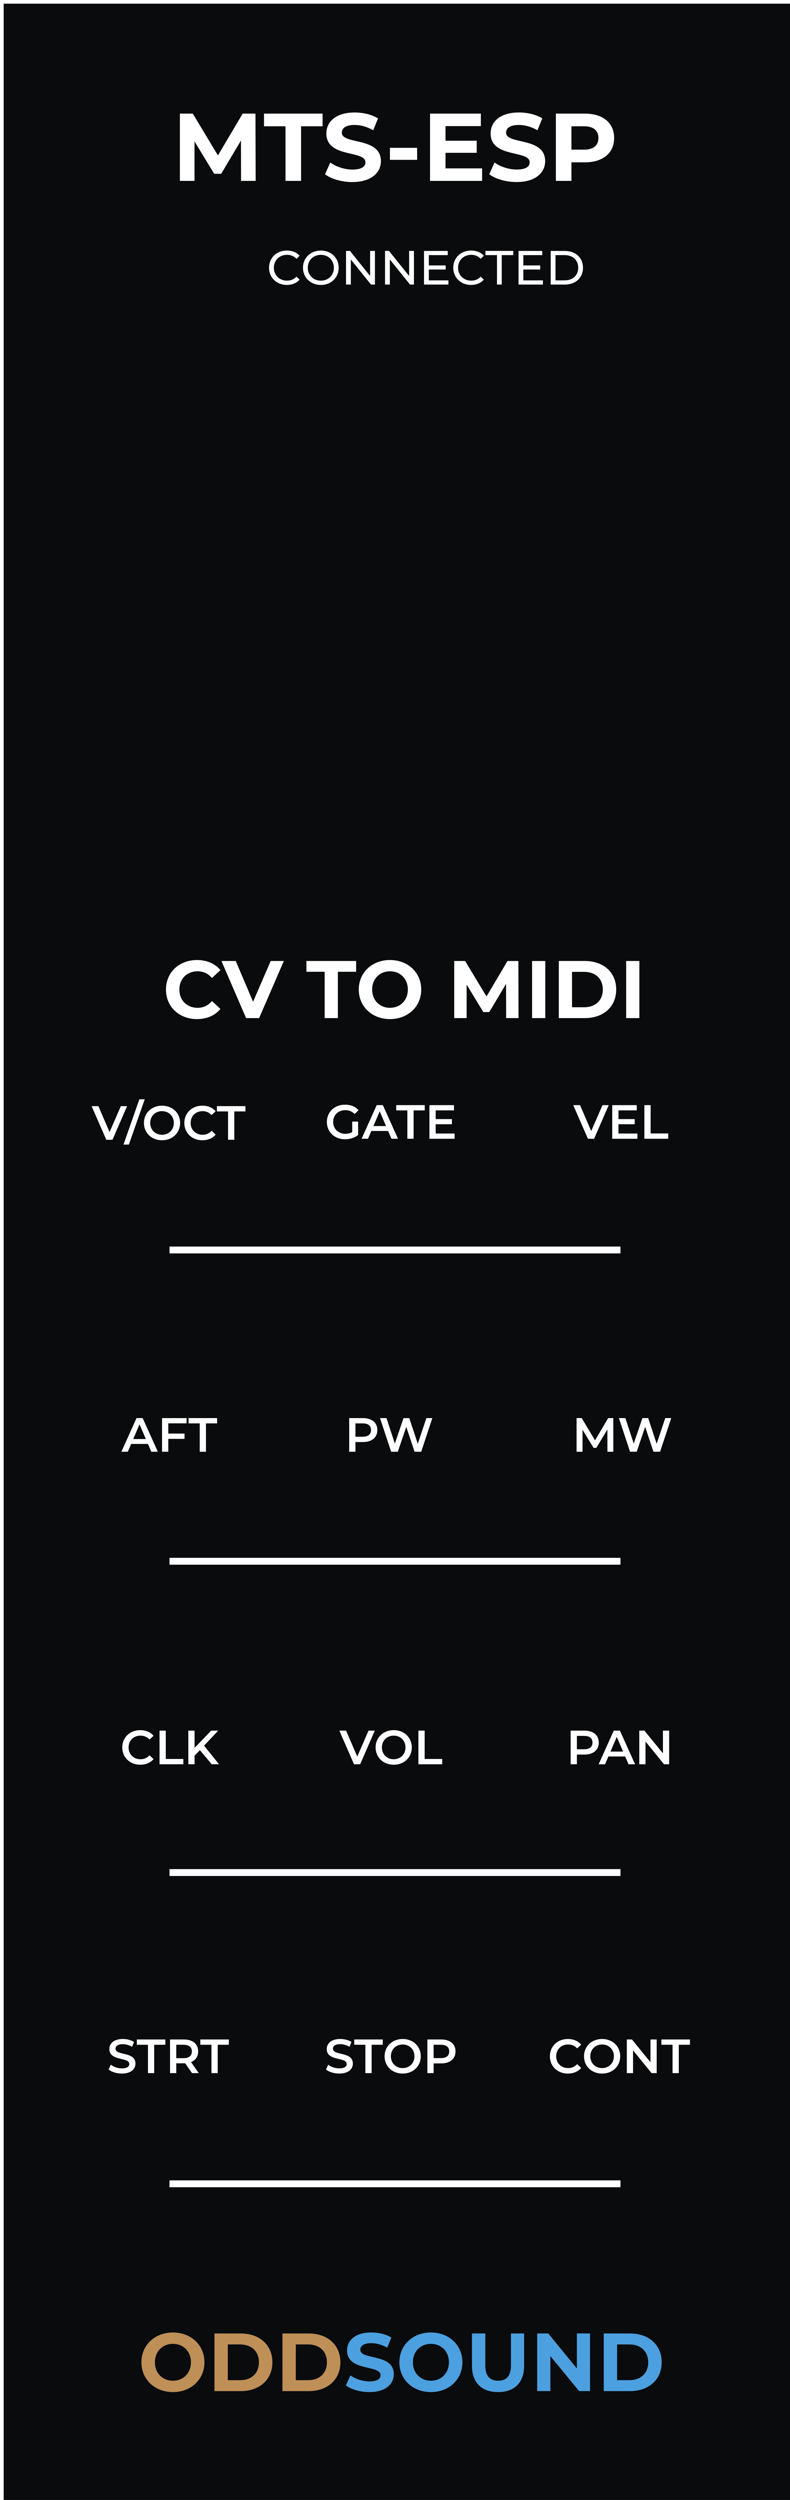 <?xml version="1.0" encoding="UTF-8" standalone="no"?>
<svg
   xmlns:dc="http://purl.org/dc/elements/1.1/"
   xmlns:cc="http://creativecommons.org/ns#"
   xmlns:rdf="http://www.w3.org/1999/02/22-rdf-syntax-ns#"
   xmlns:svg="http://www.w3.org/2000/svg"
   xmlns="http://www.w3.org/2000/svg"
   xmlns:sodipodi="http://sodipodi.sourceforge.net/DTD/sodipodi-0.dtd"
   xmlns:inkscape="http://www.inkscape.org/namespaces/inkscape"
   width="40.64mm"
   height="128.501mm"
   viewBox="0 0 40.64 128.501"
   version="1.1"
   id="svg25686"
   inkscape:version="1.0.2 (e86c8708, 2021-01-15)"
   sodipodi:docname="CV_MIDI_MTS_ESP.svg">
  <defs
     id="defs25680">
    <filter
       inkscape:collect="always"
       style="color-interpolation-filters:sRGB"
       id="filter3328"
       x="-0.001"
       width="1.002"
       y="-0.01"
       height="1.019">
      <feGaussianBlur
         inkscape:collect="always"
         stdDeviation="0.012"
         id="feGaussianBlur3330" />
    </filter>
  </defs>
  <sodipodi:namedview
     id="base"
     pagecolor="#ffffff"
     bordercolor="#666666"
     borderopacity="1.0"
     inkscape:pageopacity="1"
     inkscape:pageshadow="2"
     inkscape:zoom="1.4"
     inkscape:cx="-38.55767"
     inkscape:cy="222.0428"
     inkscape:document-units="mm"
     inkscape:current-layer="layer3"
     showgrid="false"
     fit-margin-top="0"
     fit-margin-left="0"
     fit-margin-right="0"
     fit-margin-bottom="0"
     inkscape:window-width="1680"
     inkscape:window-height="1005"
     inkscape:window-x="0"
     inkscape:window-y="23"
     inkscape:window-maximized="1"
     inkscape:document-rotation="0"
     inkscape:pagecheckerboard="true" />
  <g
     inkscape:groupmode="layer"
     id="layer1"
     inkscape:label="bg"
     style="display:inline">
    <rect
       style="fill:#090b0d;fill-opacity:1;stroke-width:0.286"
       id="rect930"
       width="40.632"
       height="128.512"
       x="0.189"
       y="0.189" />
  </g>
  <g
     inkscape:groupmode="layer"
     id="layer2"
     inkscape:label="lines"
     style="display:inline">
    <path
       inkscape:connector-curvature="0"
       id="path9545-9"
       d="M 8.72,64.251 H 31.919"
       style="display:inline;fill:none;stroke:#ffffff;stroke-width:0.353;stroke-linecap:butt;stroke-linejoin:miter;stroke-miterlimit:10;stroke-opacity:1" />
    <path
       inkscape:connector-curvature="0"
       id="path9545-9-9"
       d="M 8.72,96.252 H 31.919"
       style="display:inline;fill:#ffffff;stroke:#ffffff;stroke-width:0.353;stroke-linecap:butt;stroke-linejoin:miter;stroke-miterlimit:10;stroke-opacity:1;fill-opacity:1" />
    <path
       inkscape:connector-curvature="0"
       id="path9545-9-1"
       d="M 8.72,112.251 H 31.919"
       style="display:inline;fill:#ffffff;stroke:#ffffff;stroke-width:0.353;stroke-linecap:butt;stroke-linejoin:miter;stroke-miterlimit:10;stroke-opacity:1;fill-opacity:1" />
    <path
       inkscape:connector-curvature="0"
       id="path9545-9-2"
       d="M 8.72,80.251 H 31.919"
       style="display:inline;fill:none;stroke:#ffffff;stroke-width:0.353;stroke-linecap:butt;stroke-linejoin:miter;stroke-miterlimit:10;stroke-opacity:1" />
  </g>
  <g
     inkscape:groupmode="layer"
     id="layer3"
     inkscape:label="text"
     style="display:inline">
    <g
       aria-label="ODDSOUND"
       id="text1119"
       style="font-style:normal;font-weight:normal;font-size:4.233px;line-height:1.25;font-family:sans-serif;display:inline;mix-blend-mode:normal;fill:#000000;fill-opacity:1;stroke:none;stroke-width:0.265"
       transform="translate(-7.89e-5,-1.511)">
      <path
         d="m 8.896,124.468 c 0.931,0 1.621,-0.648 1.621,-1.532 0,-0.885 -0.69,-1.532 -1.621,-1.532 -0.936,0 -1.621,0.652 -1.621,1.532 0,0.881 0.686,1.532 1.621,1.532 z m 0,-0.584 c -0.529,0 -0.927,-0.385 -0.927,-0.948 0,-0.563 0.398,-0.948 0.927,-0.948 0.529,0 0.927,0.385 0.927,0.948 0,0.563 -0.398,0.948 -0.927,0.948 z"
         style="font-style:normal;font-variant:normal;font-weight:bold;font-stretch:normal;font-size:4.233px;font-family:Montserrat;-inkscape-font-specification:'Montserrat, Bold';font-variant-ligatures:normal;font-variant-caps:normal;font-variant-numeric:normal;font-variant-east-asian:normal;fill:#be8f57;fill-opacity:1"
         id="path1143" />
      <path
         d="m 11.033,124.418 h 1.346 c 0.969,0 1.634,-0.584 1.634,-1.482 0,-0.897 -0.665,-1.482 -1.634,-1.482 h -1.346 z m 0.686,-0.563 v -1.837 h 0.627 c 0.588,0 0.974,0.351 0.974,0.919 0,0.567 -0.385,0.919 -0.974,0.919 z"
         style="font-style:normal;font-variant:normal;font-weight:bold;font-stretch:normal;font-size:4.233px;font-family:Montserrat;-inkscape-font-specification:'Montserrat, Bold';font-variant-ligatures:normal;font-variant-caps:normal;font-variant-numeric:normal;font-variant-east-asian:normal;fill:#be8f57;fill-opacity:1"
         id="path1145" />
      <path
         d="m 14.531,124.418 h 1.346 c 0.969,0 1.634,-0.584 1.634,-1.482 0,-0.897 -0.665,-1.482 -1.634,-1.482 h -1.346 z m 0.686,-0.563 v -1.837 h 0.627 c 0.588,0 0.974,0.351 0.974,0.919 0,0.567 -0.385,0.919 -0.974,0.919 z"
         style="font-style:normal;font-variant:normal;font-weight:bold;font-stretch:normal;font-size:4.233px;font-family:Montserrat;-inkscape-font-specification:'Montserrat, Bold';font-variant-ligatures:normal;font-variant-caps:normal;font-variant-numeric:normal;font-variant-east-asian:normal;fill:#be8f57;fill-opacity:1"
         id="path1147" />
      <path
         d="m 19.002,124.468 c 0.847,0 1.257,-0.423 1.257,-0.919 0,-1.088 -1.723,-0.711 -1.723,-1.257 0,-0.186 0.157,-0.339 0.563,-0.339 0.262,0 0.546,0.076 0.821,0.233 l 0.212,-0.521 c -0.275,-0.174 -0.656,-0.262 -1.029,-0.262 -0.842,0 -1.249,0.419 -1.249,0.923 0,1.101 1.723,0.72 1.723,1.274 0,0.182 -0.165,0.318 -0.572,0.318 -0.356,0 -0.728,-0.127 -0.978,-0.309 l -0.233,0.516 c 0.262,0.203 0.737,0.343 1.206,0.343 z"
         style="font-style:normal;font-variant:normal;font-weight:bold;font-stretch:normal;font-size:4.233px;font-family:Montserrat;-inkscape-font-specification:'Montserrat, Bold';font-variant-ligatures:normal;font-variant-caps:normal;font-variant-numeric:normal;font-variant-east-asian:normal;fill:#4ca0df;fill-opacity:1"
         id="path1149" />
      <path
         d="m 22.167,124.468 c 0.931,0 1.621,-0.648 1.621,-1.532 0,-0.885 -0.69,-1.532 -1.621,-1.532 -0.936,0 -1.621,0.652 -1.621,1.532 0,0.881 0.686,1.532 1.621,1.532 z m 0,-0.584 c -0.529,0 -0.927,-0.385 -0.927,-0.948 0,-0.563 0.398,-0.948 0.927,-0.948 0.529,0 0.927,0.385 0.927,0.948 0,0.563 -0.398,0.948 -0.927,0.948 z"
         style="font-style:normal;font-variant:normal;font-weight:bold;font-stretch:normal;font-size:4.233px;font-family:Montserrat;-inkscape-font-specification:'Montserrat, Bold';font-variant-ligatures:normal;font-variant-caps:normal;font-variant-numeric:normal;font-variant-east-asian:normal;fill:#4ca0df;fill-opacity:1"
         id="path1151" />
      <path
         d="m 25.62,124.468 c 0.842,0 1.342,-0.483 1.342,-1.355 v -1.659 h -0.677 v 1.634 c 0,0.563 -0.241,0.796 -0.66,0.796 -0.415,0 -0.66,-0.233 -0.66,-0.796 v -1.634 h -0.686 v 1.659 c 0,0.872 0.5,1.355 1.342,1.355 z"
         style="font-style:normal;font-variant:normal;font-weight:bold;font-stretch:normal;font-size:4.233px;font-family:Montserrat;-inkscape-font-specification:'Montserrat, Bold';font-variant-ligatures:normal;font-variant-caps:normal;font-variant-numeric:normal;font-variant-east-asian:normal;fill:#4ca0df;fill-opacity:1"
         id="path1153" />
      <path
         d="m 29.676,121.454 v 1.799 l -1.473,-1.799 h -0.567 v 2.963 h 0.677 v -1.799 l 1.477,1.799 h 0.563 v -2.963 z"
         style="font-style:normal;font-variant:normal;font-weight:bold;font-stretch:normal;font-size:4.233px;font-family:Montserrat;-inkscape-font-specification:'Montserrat, Bold';font-variant-ligatures:normal;font-variant-caps:normal;font-variant-numeric:normal;font-variant-east-asian:normal;fill:#4ca0df;fill-opacity:1"
         id="path1155" />
      <path
         d="m 31.059,124.418 h 1.346 c 0.969,0 1.634,-0.584 1.634,-1.482 0,-0.897 -0.665,-1.482 -1.634,-1.482 h -1.346 z m 0.686,-0.563 v -1.837 h 0.627 c 0.588,0 0.974,0.351 0.974,0.919 0,0.567 -0.385,0.919 -0.974,0.919 z"
         style="font-style:normal;font-variant:normal;font-weight:bold;font-stretch:normal;font-size:4.233px;font-family:Montserrat;-inkscape-font-specification:'Montserrat, Bold';font-variant-ligatures:normal;font-variant-caps:normal;font-variant-numeric:normal;font-variant-east-asian:normal;fill:#4ca0df;fill-opacity:1"
         id="path1157" />
    </g>
    <g
       aria-label="V/OCT "
       id="text1163"
       style="font-size:10.583px;line-height:1.25;font-family:Montserrat;-inkscape-font-specification:Montserrat;stroke-width:0.265;fill:#ffffff;fill-opacity:1">
      <path
         d="M 6.216,56.858 5.636,58.191 5.061,56.858 h -0.348 l 0.756,1.729 h 0.316 l 0.753,-1.729 z"
         style="font-style:normal;font-variant:normal;font-weight:600;font-stretch:normal;font-size:2.469px;font-family:Montserrat;-inkscape-font-specification:'Montserrat, Semi-Bold';font-variant-ligatures:normal;font-variant-caps:normal;font-variant-numeric:normal;font-variant-east-asian:normal;stroke-width:0.265;fill:#ffffff;fill-opacity:1"
         id="path1620" />
      <path
         d="M 6.353,58.833 H 6.63 L 7.445,56.507 H 7.168 Z"
         style="font-style:normal;font-variant:normal;font-weight:600;font-stretch:normal;font-size:2.469px;font-family:Montserrat;-inkscape-font-specification:'Montserrat, Semi-Bold';font-variant-ligatures:normal;font-variant-caps:normal;font-variant-numeric:normal;font-variant-east-asian:normal;stroke-width:0.265;fill:#ffffff;fill-opacity:1"
         id="path1622" />
      <path
         d="m 8.335,58.611 c 0.536,0 0.931,-0.375 0.931,-0.889 0,-0.514 -0.395,-0.889 -0.931,-0.889 -0.536,0 -0.931,0.378 -0.931,0.889 0,0.511 0.395,0.889 0.931,0.889 z m 0,-0.282 c -0.348,0 -0.607,-0.254 -0.607,-0.607 0,-0.353 0.259,-0.607 0.607,-0.607 0.348,0 0.607,0.254 0.607,0.607 0,0.353 -0.259,0.607 -0.607,0.607 z"
         style="font-style:normal;font-variant:normal;font-weight:600;font-stretch:normal;font-size:2.469px;font-family:Montserrat;-inkscape-font-specification:'Montserrat, Semi-Bold';font-variant-ligatures:normal;font-variant-caps:normal;font-variant-numeric:normal;font-variant-east-asian:normal;stroke-width:0.265;fill:#ffffff;fill-opacity:1"
         id="path1624" />
      <path
         d="m 10.406,58.611 c 0.284,0 0.526,-0.101 0.687,-0.289 l -0.207,-0.198 c -0.126,0.138 -0.282,0.205 -0.462,0.205 -0.358,0 -0.617,-0.252 -0.617,-0.607 0,-0.356 0.259,-0.607 0.617,-0.607 0.18,0 0.336,0.067 0.462,0.202 l 0.207,-0.195 c -0.161,-0.188 -0.403,-0.289 -0.684,-0.289 -0.531,0 -0.926,0.373 -0.926,0.889 0,0.516 0.395,0.889 0.924,0.889 z"
         style="font-style:normal;font-variant:normal;font-weight:600;font-stretch:normal;font-size:2.469px;font-family:Montserrat;-inkscape-font-specification:'Montserrat, Semi-Bold';font-variant-ligatures:normal;font-variant-caps:normal;font-variant-numeric:normal;font-variant-east-asian:normal;stroke-width:0.265;fill:#ffffff;fill-opacity:1"
         id="path1626" />
      <path
         d="m 11.732,58.586 h 0.321 v -1.457 h 0.573 v -0.272 h -1.467 v 0.272 h 0.573 z"
         style="font-style:normal;font-variant:normal;font-weight:600;font-stretch:normal;font-size:2.469px;font-family:Montserrat;-inkscape-font-specification:'Montserrat, Semi-Bold';font-variant-ligatures:normal;font-variant-caps:normal;font-variant-numeric:normal;font-variant-east-asian:normal;stroke-width:0.265;fill:#ffffff;fill-opacity:1"
         id="path1628" />
    </g>
    <g
       aria-label="GATE"
       id="text1163-9"
       style="font-size:10.583px;line-height:1.25;font-family:Montserrat;-inkscape-font-specification:Montserrat;stroke-width:0.265;fill:#ffffff;fill-opacity:1">
      <path
         d="m 18.12,58.189 c -0.111,0.064 -0.232,0.089 -0.356,0.089 -0.365,0 -0.625,-0.257 -0.625,-0.607 0,-0.358 0.259,-0.607 0.627,-0.607 0.185,0 0.341,0.062 0.477,0.198 l 0.202,-0.198 c -0.163,-0.185 -0.405,-0.282 -0.694,-0.282 -0.541,0 -0.936,0.373 -0.936,0.889 0,0.516 0.395,0.889 0.931,0.889 0.244,0 0.496,-0.074 0.677,-0.22 v -0.689 h -0.304 z"
         style="font-style:normal;font-variant:normal;font-weight:600;font-stretch:normal;font-size:2.469px;font-family:Montserrat;-inkscape-font-specification:'Montserrat, Semi-Bold';font-variant-ligatures:normal;font-variant-caps:normal;font-variant-numeric:normal;font-variant-east-asian:normal;stroke-width:0.265;fill:#ffffff;fill-opacity:1"
         id="path1631" />
      <path
         d="m 20.139,58.534 h 0.336 l -0.78,-1.729 h -0.316 l -0.778,1.729 h 0.331 l 0.17,-0.4 h 0.864 z m -0.929,-0.652 0.323,-0.756 0.326,0.756 z"
         style="font-style:normal;font-variant:normal;font-weight:600;font-stretch:normal;font-size:2.469px;font-family:Montserrat;-inkscape-font-specification:'Montserrat, Semi-Bold';font-variant-ligatures:normal;font-variant-caps:normal;font-variant-numeric:normal;font-variant-east-asian:normal;stroke-width:0.265;fill:#ffffff;fill-opacity:1"
         id="path1633" />
      <path
         d="m 20.956,58.534 h 0.321 v -1.457 h 0.573 v -0.272 h -1.467 v 0.272 h 0.573 z"
         style="font-style:normal;font-variant:normal;font-weight:600;font-stretch:normal;font-size:2.469px;font-family:Montserrat;-inkscape-font-specification:'Montserrat, Semi-Bold';font-variant-ligatures:normal;font-variant-caps:normal;font-variant-numeric:normal;font-variant-east-asian:normal;stroke-width:0.265;fill:#ffffff;fill-opacity:1"
         id="path1635" />
      <path
         d="m 22.412,58.265 v -0.477 h 0.835 v -0.264 H 22.412 v -0.449 h 0.941 v -0.269 h -1.262 v 1.729 h 1.296 v -0.269 z"
         style="font-style:normal;font-variant:normal;font-weight:600;font-stretch:normal;font-size:2.469px;font-family:Montserrat;-inkscape-font-specification:'Montserrat, Semi-Bold';font-variant-ligatures:normal;font-variant-caps:normal;font-variant-numeric:normal;font-variant-east-asian:normal;stroke-width:0.265;fill:#ffffff;fill-opacity:1"
         id="path1637" />
    </g>
    <g
       aria-label="VEL "
       id="text1163-2"
       style="font-size:10.583px;line-height:1.25;font-family:Montserrat;-inkscape-font-specification:Montserrat;stroke-width:0.265;fill:#ffffff;fill-opacity:1">
      <path
         d="m 30.994,56.806 -0.58,1.333 -0.575,-1.333 H 29.49 l 0.756,1.729 h 0.316 l 0.753,-1.729 z"
         style="font-style:normal;font-variant:normal;font-weight:600;font-stretch:normal;font-size:2.469px;font-family:Montserrat;-inkscape-font-specification:'Montserrat, Semi-Bold';font-variant-ligatures:normal;font-variant-caps:normal;font-variant-numeric:normal;font-variant-east-asian:normal;stroke-width:0.265;fill:#ffffff;fill-opacity:1"
         id="path1640" />
      <path
         d="m 31.816,58.265 v -0.477 h 0.835 v -0.264 h -0.835 v -0.449 h 0.941 v -0.269 h -1.262 v 1.729 h 1.296 v -0.269 z"
         style="font-style:normal;font-variant:normal;font-weight:600;font-stretch:normal;font-size:2.469px;font-family:Montserrat;-inkscape-font-specification:'Montserrat, Semi-Bold';font-variant-ligatures:normal;font-variant-caps:normal;font-variant-numeric:normal;font-variant-east-asian:normal;stroke-width:0.265;fill:#ffffff;fill-opacity:1"
         id="path1642" />
      <path
         d="m 33.149,58.534 h 1.225 v -0.272 h -0.904 v -1.457 h -0.321 z"
         style="font-style:normal;font-variant:normal;font-weight:600;font-stretch:normal;font-size:2.469px;font-family:Montserrat;-inkscape-font-specification:'Montserrat, Semi-Bold';font-variant-ligatures:normal;font-variant-caps:normal;font-variant-numeric:normal;font-variant-east-asian:normal;stroke-width:0.265;fill:#ffffff;fill-opacity:1"
         id="path1644" />
    </g>
    <g
       aria-label="MW"
       transform="translate(-311.428,-118.5)"
       id="text1163-0"
       style="font-size:10.583px;line-height:1.25;font-family:Montserrat;-inkscape-font-specification:Montserrat;display:inline;stroke-width:0.265;fill:#ffffff;fill-opacity:1">
      <path
         d="m 342.979,193.121 -0.002,-1.729 h -0.264 l -0.674,1.146 -0.686,-1.146 h -0.264 v 1.729 h 0.306 v -1.131 l 0.568,0.933 h 0.143 l 0.568,-0.948 0.002,1.146 z"
         style="font-style:normal;font-variant:normal;font-weight:600;font-stretch:normal;font-size:2.469px;font-family:Montserrat;-inkscape-font-specification:'Montserrat, Semi-Bold';font-variant-ligatures:normal;font-variant-caps:normal;font-variant-numeric:normal;font-variant-east-asian:normal;stroke-width:0.265;fill:#ffffff;fill-opacity:1"
         id="path1659" />
      <path
         d="m 345.651,191.392 -0.442,1.321 -0.437,-1.321 h -0.296 l -0.447,1.314 -0.43,-1.314 h -0.333 l 0.573,1.729 h 0.343 l 0.435,-1.279 0.427,1.279 h 0.341 l 0.573,-1.729 z"
         style="font-style:normal;font-variant:normal;font-weight:600;font-stretch:normal;font-size:2.469px;font-family:Montserrat;-inkscape-font-specification:'Montserrat, Semi-Bold';font-variant-ligatures:normal;font-variant-caps:normal;font-variant-numeric:normal;font-variant-east-asian:normal;stroke-width:0.265;fill:#ffffff;fill-opacity:1"
         id="path1661" />
    </g>
    <g
       aria-label="PW"
       id="text1163-3"
       style="font-size:10.583px;line-height:1.25;font-family:Montserrat;-inkscape-font-specification:Montserrat;display:inline;stroke-width:0.265;fill:#ffffff;fill-opacity:1">
      <path
         d="m 18.675,72.893 h -0.711 v 1.729 h 0.321 v -0.499 h 0.39 c 0.454,0 0.736,-0.235 0.736,-0.615 0,-0.383 -0.282,-0.615 -0.736,-0.615 z m -0.015,0.958 h -0.375 v -0.687 h 0.375 c 0.282,0 0.427,0.126 0.427,0.343 0,0.217 -0.146,0.343 -0.427,0.343 z"
         style="font-style:normal;font-variant:normal;font-weight:600;font-stretch:normal;font-size:2.469px;font-family:Montserrat;-inkscape-font-specification:'Montserrat, Semi-Bold';font-variant-ligatures:normal;font-variant-caps:normal;font-variant-numeric:normal;font-variant-east-asian:normal;stroke-width:0.265;fill:#ffffff;fill-opacity:1"
         id="path1654" />
      <path
         d="m 21.934,72.893 -0.442,1.321 -0.437,-1.321 h -0.296 l -0.447,1.314 -0.43,-1.314 h -0.333 l 0.573,1.729 h 0.343 l 0.435,-1.279 0.427,1.279 h 0.341 l 0.573,-1.729 z"
         style="font-style:normal;font-variant:normal;font-weight:600;font-stretch:normal;font-size:2.469px;font-family:Montserrat;-inkscape-font-specification:'Montserrat, Semi-Bold';font-variant-ligatures:normal;font-variant-caps:normal;font-variant-numeric:normal;font-variant-east-asian:normal;stroke-width:0.265;fill:#ffffff;fill-opacity:1"
         id="path1656" />
    </g>
    <g
       aria-label="AFT"
       transform="translate(-311.428,-118.5)"
       id="text1163-7"
       style="font-size:10.583px;line-height:1.25;font-family:Montserrat;-inkscape-font-specification:Montserrat;display:inline;stroke-width:0.265;fill:#ffffff;fill-opacity:1">
      <path
         d="m 319.211,193.121 h 0.336 l -0.78,-1.729 h -0.316 l -0.778,1.729 h 0.331 l 0.17,-0.4 h 0.864 z m -0.929,-0.652 0.324,-0.756 0.326,0.756 z"
         style="font-style:normal;font-variant:normal;font-weight:600;font-stretch:normal;font-size:2.469px;font-family:Montserrat;-inkscape-font-specification:'Montserrat, Semi-Bold';font-variant-ligatures:normal;font-variant-caps:normal;font-variant-numeric:normal;font-variant-east-asian:normal;stroke-width:0.265;fill:#ffffff;fill-opacity:1"
         id="path1647" />
      <path
         d="m 321.026,191.662 v -0.269 h -1.262 v 1.729 h 0.321 v -0.662 h 0.835 v -0.272 h -0.835 v -0.526 z"
         style="font-style:normal;font-variant:normal;font-weight:600;font-stretch:normal;font-size:2.469px;font-family:Montserrat;-inkscape-font-specification:'Montserrat, Semi-Bold';font-variant-ligatures:normal;font-variant-caps:normal;font-variant-numeric:normal;font-variant-east-asian:normal;stroke-width:0.265;fill:#ffffff;fill-opacity:1"
         id="path1649" />
      <path
         d="m 321.702,193.121 h 0.321 v -1.457 h 0.573 v -0.272 h -1.467 v 0.272 h 0.573 z"
         style="font-style:normal;font-variant:normal;font-weight:600;font-stretch:normal;font-size:2.469px;font-family:Montserrat;-inkscape-font-specification:'Montserrat, Semi-Bold';font-variant-ligatures:normal;font-variant-caps:normal;font-variant-numeric:normal;font-variant-east-asian:normal;stroke-width:0.265;fill:#ffffff;fill-opacity:1"
         id="path1651" />
    </g>
    <g
       aria-label="CLK"
       id="text1163-25"
       style="font-size:10.583px;line-height:1.25;font-family:Montserrat;-inkscape-font-specification:Montserrat;stroke-width:0.265;fill:#ffffff;fill-opacity:1">
      <path
         d="m 7.213,90.71 c 0.284,0 0.526,-0.101 0.687,-0.289 l -0.207,-0.198 c -0.126,0.138 -0.282,0.205 -0.462,0.205 -0.358,0 -0.617,-0.252 -0.617,-0.607 0,-0.356 0.259,-0.607 0.617,-0.607 0.18,0 0.336,0.067 0.462,0.202 l 0.207,-0.195 C 7.739,89.033 7.497,88.932 7.216,88.932 c -0.531,0 -0.926,0.373 -0.926,0.889 0,0.516 0.395,0.889 0.924,0.889 z"
         style="font-style:normal;font-variant:normal;font-weight:600;font-stretch:normal;font-size:2.469px;font-family:Montserrat;-inkscape-font-specification:'Montserrat, Semi-Bold';font-variant-ligatures:normal;font-variant-caps:normal;font-variant-numeric:normal;font-variant-east-asian:normal;stroke-width:0.265;fill:#ffffff;fill-opacity:1"
         id="path1678" />
      <path
         d="m 8.207,90.686 h 1.225 v -0.272 h -0.904 v -1.457 H 8.207 Z"
         style="font-style:normal;font-variant:normal;font-weight:600;font-stretch:normal;font-size:2.469px;font-family:Montserrat;-inkscape-font-specification:'Montserrat, Semi-Bold';font-variant-ligatures:normal;font-variant-caps:normal;font-variant-numeric:normal;font-variant-east-asian:normal;stroke-width:0.265;fill:#ffffff;fill-opacity:1"
         id="path1680" />
      <path
         d="m 10.893,90.686 h 0.375 l -0.77,-0.956 0.726,-0.773 h -0.361 l -0.854,0.887 V 88.957 H 9.688 v 1.729 h 0.321 v -0.442 l 0.274,-0.282 z"
         style="font-style:normal;font-variant:normal;font-weight:600;font-stretch:normal;font-size:2.469px;font-family:Montserrat;-inkscape-font-specification:'Montserrat, Semi-Bold';font-variant-ligatures:normal;font-variant-caps:normal;font-variant-numeric:normal;font-variant-east-asian:normal;stroke-width:0.265;fill:#ffffff;fill-opacity:1"
         id="path1682" />
    </g>
    <g
       aria-label="VOL"
       id="text1163-1"
       style="font-size:10.583px;line-height:1.25;font-family:Montserrat;-inkscape-font-specification:Montserrat;stroke-width:0.265;fill:#ffffff;fill-opacity:1">
      <path
         d="m 18.959,88.957 -0.58,1.333 -0.575,-1.333 h -0.348 l 0.756,1.729 h 0.316 l 0.753,-1.729 z"
         style="font-style:normal;font-variant:normal;font-weight:600;font-stretch:normal;font-size:2.469px;font-family:Montserrat;-inkscape-font-specification:'Montserrat, Semi-Bold';font-variant-ligatures:normal;font-variant-caps:normal;font-variant-numeric:normal;font-variant-east-asian:normal;stroke-width:0.265;fill:#ffffff;fill-opacity:1"
         id="path1671" />
      <path
         d="m 20.253,90.71 c 0.536,0 0.931,-0.375 0.931,-0.889 0,-0.514 -0.395,-0.889 -0.931,-0.889 -0.536,0 -0.931,0.378 -0.931,0.889 0,0.511 0.395,0.889 0.931,0.889 z m 0,-0.282 c -0.348,0 -0.607,-0.254 -0.607,-0.607 0,-0.353 0.259,-0.607 0.607,-0.607 0.348,0 0.607,0.254 0.607,0.607 0,0.353 -0.259,0.607 -0.607,0.607 z"
         style="font-style:normal;font-variant:normal;font-weight:600;font-stretch:normal;font-size:2.469px;font-family:Montserrat;-inkscape-font-specification:'Montserrat, Semi-Bold';font-variant-ligatures:normal;font-variant-caps:normal;font-variant-numeric:normal;font-variant-east-asian:normal;stroke-width:0.265;fill:#ffffff;fill-opacity:1"
         id="path1673" />
      <path
         d="m 21.524,90.686 h 1.225 v -0.272 h -0.904 v -1.457 h -0.321 z"
         style="font-style:normal;font-variant:normal;font-weight:600;font-stretch:normal;font-size:2.469px;font-family:Montserrat;-inkscape-font-specification:'Montserrat, Semi-Bold';font-variant-ligatures:normal;font-variant-caps:normal;font-variant-numeric:normal;font-variant-east-asian:normal;stroke-width:0.265;fill:#ffffff;fill-opacity:1"
         id="path1675" />
    </g>
    <g
       aria-label="PAN"
       id="text1163-93"
       style="font-size:10.583px;line-height:1.25;font-family:Montserrat;-inkscape-font-specification:Montserrat;stroke-width:0.265;fill:#ffffff;fill-opacity:1">
      <path
         d="m 30.067,88.957 h -0.711 v 1.729 h 0.321 v -0.499 h 0.39 c 0.454,0 0.736,-0.235 0.736,-0.615 0,-0.383 -0.282,-0.615 -0.736,-0.615 z m -0.015,0.958 h -0.375 v -0.687 h 0.375 c 0.282,0 0.427,0.126 0.427,0.343 0,0.217 -0.146,0.343 -0.427,0.343 z"
         style="font-style:normal;font-variant:normal;font-weight:600;font-stretch:normal;font-size:2.469px;font-family:Montserrat;-inkscape-font-specification:'Montserrat, Semi-Bold';font-variant-ligatures:normal;font-variant-caps:normal;font-variant-numeric:normal;font-variant-east-asian:normal;stroke-width:0.265;fill:#ffffff;fill-opacity:1"
         id="path1664" />
      <path
         d="m 32.334,90.686 h 0.336 l -0.78,-1.729 h -0.316 l -0.778,1.729 h 0.331 l 0.17,-0.4 h 0.864 z m -0.929,-0.652 0.323,-0.756 0.326,0.756 z"
         style="font-style:normal;font-variant:normal;font-weight:600;font-stretch:normal;font-size:2.469px;font-family:Montserrat;-inkscape-font-specification:'Montserrat, Semi-Bold';font-variant-ligatures:normal;font-variant-caps:normal;font-variant-numeric:normal;font-variant-east-asian:normal;stroke-width:0.265;fill:#ffffff;fill-opacity:1"
         id="path1666" />
      <path
         d="m 34.104,88.957 v 1.171 l -0.953,-1.171 h -0.264 v 1.729 h 0.319 v -1.171 l 0.953,1.171 h 0.264 v -1.729 z"
         style="font-style:normal;font-variant:normal;font-weight:600;font-stretch:normal;font-size:2.469px;font-family:Montserrat;-inkscape-font-specification:'Montserrat, Semi-Bold';font-variant-ligatures:normal;font-variant-caps:normal;font-variant-numeric:normal;font-variant-east-asian:normal;stroke-width:0.265;fill:#ffffff;fill-opacity:1"
         id="path1668" />
    </g>
    <g
       aria-label="STRT"
       id="text1163-5"
       style="font-size:10.583px;line-height:1.25;font-family:Montserrat;-inkscape-font-specification:Montserrat;stroke-width:0.265;fill:#ffffff;fill-opacity:1">
      <path
         d="m 6.269,106.585 c 0.474,0 0.699,-0.237 0.699,-0.514 0,-0.635 -1.025,-0.395 -1.025,-0.763 0,-0.131 0.109,-0.235 0.375,-0.235 0.151,0 0.321,0.044 0.477,0.136 l 0.101,-0.249 c -0.151,-0.099 -0.368,-0.153 -0.575,-0.153 -0.474,0 -0.696,0.237 -0.696,0.516 0,0.642 1.027,0.398 1.027,0.77 0,0.128 -0.114,0.225 -0.383,0.225 -0.212,0 -0.432,-0.079 -0.57,-0.19 l -0.111,0.249 c 0.143,0.123 0.412,0.207 0.682,0.207 z"
         style="font-style:normal;font-variant:normal;font-weight:600;font-stretch:normal;font-size:2.469px;font-family:Montserrat;-inkscape-font-specification:'Montserrat, Semi-Bold';font-variant-ligatures:normal;font-variant-caps:normal;font-variant-numeric:normal;font-variant-east-asian:normal;stroke-width:0.265;fill:#ffffff;fill-opacity:1"
         id="path1685" />
      <path
         d="m 7.612,106.561 h 0.321 v -1.457 h 0.573 v -0.272 H 7.039 v 0.272 h 0.573 z"
         style="font-style:normal;font-variant:normal;font-weight:600;font-stretch:normal;font-size:2.469px;font-family:Montserrat;-inkscape-font-specification:'Montserrat, Semi-Bold';font-variant-ligatures:normal;font-variant-caps:normal;font-variant-numeric:normal;font-variant-east-asian:normal;stroke-width:0.265;fill:#ffffff;fill-opacity:1"
         id="path1687" />
      <path
         d="m 10.224,106.561 -0.398,-0.568 c 0.235,-0.091 0.368,-0.284 0.368,-0.546 0,-0.383 -0.282,-0.615 -0.736,-0.615 H 8.747 v 1.729 h 0.321 v -0.504 h 0.39 c 0.022,0 0.044,0 0.067,-0.002 l 0.353,0.506 z M 9.871,105.447 c 0,0.217 -0.146,0.346 -0.427,0.346 H 9.068 v -0.689 h 0.375 c 0.282,0 0.427,0.126 0.427,0.343 z"
         style="font-style:normal;font-variant:normal;font-weight:600;font-stretch:normal;font-size:2.469px;font-family:Montserrat;-inkscape-font-specification:'Montserrat, Semi-Bold';font-variant-ligatures:normal;font-variant-caps:normal;font-variant-numeric:normal;font-variant-east-asian:normal;stroke-width:0.265;fill:#ffffff;fill-opacity:1"
         id="path1689" />
      <path
         d="m 10.878,106.561 h 0.321 v -1.457 h 0.573 v -0.272 h -1.467 v 0.272 h 0.573 z"
         style="font-style:normal;font-variant:normal;font-weight:600;font-stretch:normal;font-size:2.469px;font-family:Montserrat;-inkscape-font-specification:'Montserrat, Semi-Bold';font-variant-ligatures:normal;font-variant-caps:normal;font-variant-numeric:normal;font-variant-east-asian:normal;stroke-width:0.265;fill:#ffffff;fill-opacity:1"
         id="path1691" />
    </g>
    <g
       aria-label="STOP"
       id="text1163-95"
       style="font-size:10.583px;line-height:1.25;font-family:Montserrat;-inkscape-font-specification:Montserrat;stroke-width:0.265;fill:#ffffff;fill-opacity:1">
      <path
         d="m 17.453,106.585 c 0.474,0 0.699,-0.237 0.699,-0.514 0,-0.635 -1.025,-0.395 -1.025,-0.763 0,-0.131 0.109,-0.235 0.375,-0.235 0.151,0 0.321,0.044 0.477,0.136 l 0.101,-0.249 c -0.151,-0.099 -0.368,-0.153 -0.575,-0.153 -0.474,0 -0.696,0.237 -0.696,0.516 0,0.642 1.027,0.398 1.027,0.77 0,0.128 -0.114,0.225 -0.383,0.225 -0.212,0 -0.432,-0.079 -0.57,-0.19 l -0.111,0.249 c 0.143,0.123 0.412,0.207 0.682,0.207 z"
         style="font-style:normal;font-variant:normal;font-weight:600;font-stretch:normal;font-size:2.469px;font-family:Montserrat;-inkscape-font-specification:'Montserrat, Semi-Bold';font-variant-ligatures:normal;font-variant-caps:normal;font-variant-numeric:normal;font-variant-east-asian:normal;stroke-width:0.265;fill:#ffffff;fill-opacity:1"
         id="path1694" />
      <path
         d="m 18.796,106.561 h 0.321 v -1.457 h 0.573 v -0.272 h -1.467 v 0.272 h 0.573 z"
         style="font-style:normal;font-variant:normal;font-weight:600;font-stretch:normal;font-size:2.469px;font-family:Montserrat;-inkscape-font-specification:'Montserrat, Semi-Bold';font-variant-ligatures:normal;font-variant-caps:normal;font-variant-numeric:normal;font-variant-east-asian:normal;stroke-width:0.265;fill:#ffffff;fill-opacity:1"
         id="path1696" />
      <path
         d="m 20.715,106.585 c 0.536,0 0.931,-0.375 0.931,-0.889 0,-0.514 -0.395,-0.889 -0.931,-0.889 -0.536,0 -0.931,0.378 -0.931,0.889 0,0.511 0.395,0.889 0.931,0.889 z m 0,-0.282 c -0.348,0 -0.607,-0.254 -0.607,-0.607 0,-0.353 0.259,-0.607 0.607,-0.607 0.348,0 0.607,0.254 0.607,0.607 0,0.353 -0.259,0.607 -0.607,0.607 z"
         style="font-style:normal;font-variant:normal;font-weight:600;font-stretch:normal;font-size:2.469px;font-family:Montserrat;-inkscape-font-specification:'Montserrat, Semi-Bold';font-variant-ligatures:normal;font-variant-caps:normal;font-variant-numeric:normal;font-variant-east-asian:normal;stroke-width:0.265;fill:#ffffff;fill-opacity:1"
         id="path1698" />
      <path
         d="m 22.697,104.832 h -0.711 v 1.729 h 0.321 v -0.499 h 0.39 c 0.454,0 0.736,-0.235 0.736,-0.615 0,-0.383 -0.282,-0.615 -0.736,-0.615 z m -0.015,0.958 h -0.375 v -0.686 h 0.375 c 0.282,0 0.427,0.126 0.427,0.343 0,0.217 -0.146,0.343 -0.427,0.343 z"
         style="font-style:normal;font-variant:normal;font-weight:600;font-stretch:normal;font-size:2.469px;font-family:Montserrat;-inkscape-font-specification:'Montserrat, Semi-Bold';font-variant-ligatures:normal;font-variant-caps:normal;font-variant-numeric:normal;font-variant-east-asian:normal;stroke-width:0.265;fill:#ffffff;fill-opacity:1"
         id="path1700" />
    </g>
    <g
       aria-label="CONT"
       id="text1163-70"
       style="font-size:10.583px;line-height:1.25;font-family:Montserrat;-inkscape-font-specification:Montserrat;stroke-width:0.265;fill:#ffffff;fill-opacity:1">
      <path
         d="m 29.211,106.585 c 0.284,0 0.526,-0.101 0.687,-0.289 l -0.207,-0.198 c -0.126,0.138 -0.282,0.205 -0.462,0.205 -0.358,0 -0.617,-0.252 -0.617,-0.607 0,-0.356 0.259,-0.607 0.617,-0.607 0.18,0 0.336,0.067 0.462,0.202 l 0.207,-0.195 c -0.161,-0.188 -0.403,-0.289 -0.684,-0.289 -0.531,0 -0.926,0.373 -0.926,0.889 0,0.516 0.395,0.889 0.924,0.889 z"
         style="font-style:normal;font-variant:normal;font-weight:600;font-stretch:normal;font-size:2.469px;font-family:Montserrat;-inkscape-font-specification:'Montserrat, Semi-Bold';font-variant-ligatures:normal;font-variant-caps:normal;font-variant-numeric:normal;font-variant-east-asian:normal;stroke-width:0.265;fill:#ffffff;fill-opacity:1"
         id="path1703" />
      <path
         d="m 30.974,106.585 c 0.536,0 0.931,-0.375 0.931,-0.889 0,-0.514 -0.395,-0.889 -0.931,-0.889 -0.536,0 -0.931,0.378 -0.931,0.889 0,0.511 0.395,0.889 0.931,0.889 z m 0,-0.282 c -0.348,0 -0.607,-0.254 -0.607,-0.607 0,-0.353 0.259,-0.607 0.607,-0.607 0.348,0 0.607,0.254 0.607,0.607 0,0.353 -0.259,0.607 -0.607,0.607 z"
         style="font-style:normal;font-variant:normal;font-weight:600;font-stretch:normal;font-size:2.469px;font-family:Montserrat;-inkscape-font-specification:'Montserrat, Semi-Bold';font-variant-ligatures:normal;font-variant-caps:normal;font-variant-numeric:normal;font-variant-east-asian:normal;stroke-width:0.265;fill:#ffffff;fill-opacity:1"
         id="path1705" />
      <path
         d="m 33.463,104.832 v 1.171 l -0.953,-1.171 h -0.264 v 1.729 h 0.319 V 105.39 l 0.953,1.171 h 0.264 v -1.729 z"
         style="font-style:normal;font-variant:normal;font-weight:600;font-stretch:normal;font-size:2.469px;font-family:Montserrat;-inkscape-font-specification:'Montserrat, Semi-Bold';font-variant-ligatures:normal;font-variant-caps:normal;font-variant-numeric:normal;font-variant-east-asian:normal;stroke-width:0.265;fill:#ffffff;fill-opacity:1"
         id="path1707" />
      <path
         d="m 34.598,106.561 h 0.321 v -1.457 h 0.573 v -0.272 h -1.467 v 0.272 h 0.573 z"
         style="font-style:normal;font-variant:normal;font-weight:600;font-stretch:normal;font-size:2.469px;font-family:Montserrat;-inkscape-font-specification:'Montserrat, Semi-Bold';font-variant-ligatures:normal;font-variant-caps:normal;font-variant-numeric:normal;font-variant-east-asian:normal;stroke-width:0.265;fill:#ffffff;fill-opacity:1"
         id="path1709" />
    </g>
    <g
       aria-label="MTS-ESP"
       id="text1087"
       style="font-size:10.583px;line-height:1.25;font-family:Montserrat;-inkscape-font-specification:Montserrat;display:inline;mix-blend-mode:normal;fill:#ffffff;fill-opacity:1;stroke-width:0.265"
       transform="translate(0,1.587)">
      <path
         d="m 13.152,7.71 -0.01,-3.457 h -0.657 L 11.211,6.402 9.917,4.253 H 9.255 V 7.71 H 10.006 V 5.681 l 1.012,1.664 h 0.361 l 1.017,-1.709 0.005,2.074 z"
         style="font-style:normal;font-variant:normal;font-weight:bold;font-stretch:normal;font-size:4.939px;font-family:Montserrat;-inkscape-font-specification:'Montserrat, Bold';font-variant-ligatures:normal;font-variant-caps:normal;font-variant-numeric:normal;font-variant-east-asian:normal;fill:#ffffff;fill-opacity:1;stroke-width:0.265"
         id="path1849" />
      <path
         d="m 14.688,7.71 h 0.8 V 4.905 h 1.106 V 4.253 h -3.013 v 0.652 h 1.106 z"
         style="font-style:normal;font-variant:normal;font-weight:bold;font-stretch:normal;font-size:4.939px;font-family:Montserrat;-inkscape-font-specification:'Montserrat, Bold';font-variant-ligatures:normal;font-variant-caps:normal;font-variant-numeric:normal;font-variant-east-asian:normal;fill:#ffffff;fill-opacity:1;stroke-width:0.265"
         id="path1851" />
      <path
         d="m 18.127,7.77 c 0.988,0 1.467,-0.494 1.467,-1.072 0,-1.269 -2.01,-0.83 -2.01,-1.467 0,-0.217 0.183,-0.395 0.657,-0.395 0.306,0 0.637,0.089 0.958,0.272 l 0.247,-0.607 c -0.321,-0.202 -0.766,-0.306 -1.2,-0.306 -0.983,0 -1.457,0.489 -1.457,1.077 0,1.284 2.01,0.84 2.01,1.487 0,0.212 -0.193,0.37 -0.667,0.37 -0.415,0 -0.849,-0.148 -1.141,-0.361 l -0.272,0.603 c 0.306,0.237 0.859,0.4 1.408,0.4 z"
         style="font-style:normal;font-variant:normal;font-weight:bold;font-stretch:normal;font-size:4.939px;font-family:Montserrat;-inkscape-font-specification:'Montserrat, Bold';font-variant-ligatures:normal;font-variant-caps:normal;font-variant-numeric:normal;font-variant-east-asian:normal;fill:#ffffff;fill-opacity:1;stroke-width:0.265"
         id="path1853" />
      <path
         d="m 20.06,6.629 h 1.398 V 6.012 h -1.398 z"
         style="font-style:normal;font-variant:normal;font-weight:bold;font-stretch:normal;font-size:4.939px;font-family:Montserrat;-inkscape-font-specification:'Montserrat, Bold';font-variant-ligatures:normal;font-variant-caps:normal;font-variant-numeric:normal;font-variant-east-asian:normal;fill:#ffffff;fill-opacity:1;stroke-width:0.265"
         id="path1855" />
      <path
         d="M 22.918,7.068 V 6.268 h 1.605 V 5.646 h -1.605 V 4.895 h 1.818 V 4.253 h -2.613 v 3.457 h 2.677 V 7.068 Z"
         style="font-style:normal;font-variant:normal;font-weight:bold;font-stretch:normal;font-size:4.939px;font-family:Montserrat;-inkscape-font-specification:'Montserrat, Bold';font-variant-ligatures:normal;font-variant-caps:normal;font-variant-numeric:normal;font-variant-east-asian:normal;fill:#ffffff;fill-opacity:1;stroke-width:0.265"
         id="path1857" />
      <path
         d="m 26.577,7.77 c 0.988,0 1.467,-0.494 1.467,-1.072 0,-1.269 -2.01,-0.83 -2.01,-1.467 0,-0.217 0.183,-0.395 0.657,-0.395 0.306,0 0.637,0.089 0.958,0.272 L 27.896,4.5 C 27.575,4.298 27.131,4.194 26.696,4.194 c -0.983,0 -1.457,0.489 -1.457,1.077 0,1.284 2.01,0.84 2.01,1.487 0,0.212 -0.193,0.37 -0.667,0.37 -0.415,0 -0.849,-0.148 -1.141,-0.361 l -0.272,0.603 c 0.306,0.237 0.859,0.4 1.408,0.4 z"
         style="font-style:normal;font-variant:normal;font-weight:bold;font-stretch:normal;font-size:4.939px;font-family:Montserrat;-inkscape-font-specification:'Montserrat, Bold';font-variant-ligatures:normal;font-variant-caps:normal;font-variant-numeric:normal;font-variant-east-asian:normal;fill:#ffffff;fill-opacity:1;stroke-width:0.265"
         id="path1859" />
      <path
         d="m 30.092,4.253 h -1.496 v 3.457 h 0.8 V 6.757 h 0.696 c 0.924,0 1.501,-0.479 1.501,-1.25 0,-0.775 -0.578,-1.254 -1.501,-1.254 z m -0.044,1.852 H 29.396 V 4.905 h 0.652 c 0.489,0 0.736,0.222 0.736,0.603 0,0.375 -0.247,0.598 -0.736,0.598 z"
         style="font-style:normal;font-variant:normal;font-weight:bold;font-stretch:normal;font-size:4.939px;font-family:Montserrat;-inkscape-font-specification:'Montserrat, Bold';font-variant-ligatures:normal;font-variant-caps:normal;font-variant-numeric:normal;font-variant-east-asian:normal;fill:#ffffff;fill-opacity:1;stroke-width:0.265"
         id="path1861" />
    </g>
    <g
       aria-label="CV TO MIDI"
       id="text1091"
       style="font-size:10.583px;line-height:1.25;font-family:Montserrat;-inkscape-font-specification:Montserrat;display:inline;mix-blend-mode:normal;stroke-width:0.265"
       transform="matrix(0.849,0,0,0.849,3.401,7.727)">
      <path
         d="m 7.924,52.598 c 0.603,0 1.101,-0.217 1.427,-0.617 L 8.837,51.506 c -0.232,0.272 -0.524,0.41 -0.869,0.41 -0.647,0 -1.106,-0.454 -1.106,-1.106 0,-0.652 0.459,-1.106 1.106,-1.106 0.346,0 0.637,0.138 0.869,0.405 L 9.351,49.634 C 9.025,49.239 8.526,49.022 7.928,49.022 c -1.077,0 -1.877,0.746 -1.877,1.788 0,1.042 0.8,1.788 1.872,1.788 z"
         style="font-style:normal;font-variant:normal;font-weight:bold;font-stretch:normal;font-size:4.939px;font-family:Montserrat;-inkscape-font-specification:'Montserrat, Bold';font-variant-ligatures:normal;font-variant-caps:normal;font-variant-numeric:normal;font-variant-east-asian:normal;fill:#ffffff;fill-opacity:1;stroke-width:0.265"
         id="path1883" />
      <path
         d="m 12.396,49.081 -1.067,2.469 -1.052,-2.469 H 9.413 l 1.492,3.457 h 0.79 l 1.496,-3.457 z"
         style="font-style:normal;font-variant:normal;font-weight:bold;font-stretch:normal;font-size:4.939px;font-family:Montserrat;-inkscape-font-specification:'Montserrat, Bold';font-variant-ligatures:normal;font-variant-caps:normal;font-variant-numeric:normal;font-variant-east-asian:normal;fill:#ffffff;fill-opacity:1;stroke-width:0.265"
         id="path1885" />
      <path
         d="m 15.667,52.538 h 0.8 v -2.805 h 1.106 V 49.081 H 14.56 v 0.652 h 1.106 z"
         style="font-style:normal;font-variant:normal;font-weight:bold;font-stretch:normal;font-size:4.939px;font-family:Montserrat;-inkscape-font-specification:'Montserrat, Bold';font-variant-ligatures:normal;font-variant-caps:normal;font-variant-numeric:normal;font-variant-east-asian:normal;fill:#ffffff;fill-opacity:1;stroke-width:0.265"
         id="path1887" />
      <path
         d="m 19.625,52.598 c 1.087,0 1.892,-0.756 1.892,-1.788 0,-1.032 -0.805,-1.788 -1.892,-1.788 -1.091,0 -1.892,0.761 -1.892,1.788 0,1.027 0.8,1.788 1.892,1.788 z m 0,-0.682 c -0.617,0 -1.082,-0.449 -1.082,-1.106 0,-0.657 0.464,-1.106 1.082,-1.106 0.617,0 1.082,0.449 1.082,1.106 0,0.657 -0.464,1.106 -1.082,1.106 z"
         style="font-style:normal;font-variant:normal;font-weight:bold;font-stretch:normal;font-size:4.939px;font-family:Montserrat;-inkscape-font-specification:'Montserrat, Bold';font-variant-ligatures:normal;font-variant-caps:normal;font-variant-numeric:normal;font-variant-east-asian:normal;fill:#ffffff;fill-opacity:1;stroke-width:0.265"
         id="path1889" />
      <path
         d="m 27.413,52.538 -0.01,-3.457 h -0.657 L 25.472,51.23 24.178,49.081 H 23.517 v 3.457 h 0.751 V 50.509 l 1.012,1.664 h 0.361 l 1.017,-1.709 0.005,2.074 z"
         style="font-style:normal;font-variant:normal;font-weight:bold;font-stretch:normal;font-size:4.939px;font-family:Montserrat;-inkscape-font-specification:'Montserrat, Bold';font-variant-ligatures:normal;font-variant-caps:normal;font-variant-numeric:normal;font-variant-east-asian:normal;fill:#ffffff;fill-opacity:1;stroke-width:0.265"
         id="path1891" />
      <path
         d="m 28.234,52.538 h 0.8 v -3.457 h -0.8 z"
         style="font-style:normal;font-variant:normal;font-weight:bold;font-stretch:normal;font-size:4.939px;font-family:Montserrat;-inkscape-font-specification:'Montserrat, Bold';font-variant-ligatures:normal;font-variant-caps:normal;font-variant-numeric:normal;font-variant-east-asian:normal;fill:#ffffff;fill-opacity:1;stroke-width:0.265"
         id="path1893" />
      <path
         d="m 29.854,52.538 h 1.571 c 1.131,0 1.906,-0.682 1.906,-1.729 0,-1.047 -0.775,-1.729 -1.906,-1.729 h -1.571 z m 0.8,-0.657 v -2.143 h 0.731 c 0.687,0 1.136,0.41 1.136,1.072 0,0.662 -0.449,1.072 -1.136,1.072 z"
         style="font-style:normal;font-variant:normal;font-weight:bold;font-stretch:normal;font-size:4.939px;font-family:Montserrat;-inkscape-font-specification:'Montserrat, Bold';font-variant-ligatures:normal;font-variant-caps:normal;font-variant-numeric:normal;font-variant-east-asian:normal;fill:#ffffff;fill-opacity:1;stroke-width:0.265"
         id="path1895" />
      <path
         d="m 33.935,52.538 h 0.8 v -3.457 h -0.8 z"
         style="font-style:normal;font-variant:normal;font-weight:bold;font-stretch:normal;font-size:4.939px;font-family:Montserrat;-inkscape-font-specification:'Montserrat, Bold';font-variant-ligatures:normal;font-variant-caps:normal;font-variant-numeric:normal;font-variant-east-asian:normal;fill:#ffffff;fill-opacity:1;stroke-width:0.265"
         id="path1897" />
    </g>
    <g
       aria-label="CONNECTED"
       id="text1026"
       style="font-size:2.469px;line-height:1.25;font-family:Montserrat;-inkscape-font-specification:Montserrat;display:inline;mix-blend-mode:normal;fill:#090b0d;fill-opacity:1;stroke-width:0.265;filter:url(#filter3328)"
       transform="translate(-1.587,1.587)">
      <path
         d="m 16.341,13.06 c 0.269,0 0.501,-0.094 0.659,-0.272 l -0.161,-0.156 c -0.133,0.141 -0.296,0.207 -0.486,0.207 -0.39,0 -0.679,-0.282 -0.679,-0.664 0,-0.383 0.289,-0.664 0.679,-0.664 0.19,0 0.353,0.064 0.486,0.205 l 0.161,-0.156 c -0.158,-0.178 -0.39,-0.269 -0.657,-0.269 -0.526,0 -0.916,0.373 -0.916,0.884 0,0.511 0.39,0.884 0.914,0.884 z"
         style="font-style:normal;font-variant:normal;font-weight:500;font-stretch:normal;font-size:2.469px;font-family:Montserrat;-inkscape-font-specification:'Montserrat Medium';font-variant-ligatures:normal;font-variant-caps:normal;font-variant-numeric:normal;font-variant-east-asian:normal;opacity:1;fill:#ffffff;fill-opacity:1;stroke:none;stroke-width:0.265;stroke-opacity:1"
         id="path1864" />
      <path
         d="m 18.094,13.06 c 0.526,0 0.916,-0.375 0.916,-0.884 0,-0.509 -0.39,-0.884 -0.916,-0.884 -0.531,0 -0.921,0.378 -0.921,0.884 0,0.506 0.39,0.884 0.921,0.884 z m 0,-0.22 c -0.388,0 -0.674,-0.282 -0.674,-0.664 0,-0.383 0.286,-0.664 0.674,-0.664 0.383,0 0.669,0.282 0.669,0.664 0,0.383 -0.286,0.664 -0.669,0.664 z"
         style="font-style:normal;font-variant:normal;font-weight:500;font-stretch:normal;font-size:2.469px;font-family:Montserrat;-inkscape-font-specification:'Montserrat Medium';font-variant-ligatures:normal;font-variant-caps:normal;font-variant-numeric:normal;font-variant-east-asian:normal;opacity:1;fill:#ffffff;fill-opacity:1;stroke:none;stroke-width:0.265;stroke-opacity:1"
         id="path1866" />
      <path
         d="m 20.627,11.311 v 1.289 l -1.037,-1.289 h -0.202 v 1.729 h 0.247 v -1.289 l 1.037,1.289 h 0.202 v -1.729 z"
         style="font-style:normal;font-variant:normal;font-weight:500;font-stretch:normal;font-size:2.469px;font-family:Montserrat;-inkscape-font-specification:'Montserrat Medium';font-variant-ligatures:normal;font-variant-caps:normal;font-variant-numeric:normal;font-variant-east-asian:normal;opacity:1;fill:#ffffff;fill-opacity:1;stroke:none;stroke-width:0.265;stroke-opacity:1"
         id="path1868" />
      <path
         d="m 22.634,11.311 v 1.289 l -1.037,-1.289 h -0.202 v 1.729 h 0.247 v -1.289 l 1.037,1.289 h 0.202 v -1.729 z"
         style="font-style:normal;font-variant:normal;font-weight:500;font-stretch:normal;font-size:2.469px;font-family:Montserrat;-inkscape-font-specification:'Montserrat Medium';font-variant-ligatures:normal;font-variant-caps:normal;font-variant-numeric:normal;font-variant-east-asian:normal;opacity:1;fill:#ffffff;fill-opacity:1;stroke:none;stroke-width:0.265;stroke-opacity:1"
         id="path1870" />
      <path
         d="m 23.647,12.825 v -0.558 h 0.867 v -0.21 h -0.867 v -0.531 h 0.973 v -0.215 h -1.22 v 1.729 H 24.655 v -0.215 z"
         style="font-style:normal;font-variant:normal;font-weight:500;font-stretch:normal;font-size:2.469px;font-family:Montserrat;-inkscape-font-specification:'Montserrat Medium';font-variant-ligatures:normal;font-variant-caps:normal;font-variant-numeric:normal;font-variant-east-asian:normal;opacity:1;fill:#ffffff;fill-opacity:1;stroke:none;stroke-width:0.265;stroke-opacity:1"
         id="path1872" />
      <path
         d="m 25.818,13.06 c 0.269,0 0.501,-0.094 0.659,-0.272 l -0.161,-0.156 c -0.133,0.141 -0.296,0.207 -0.486,0.207 -0.39,0 -0.679,-0.282 -0.679,-0.664 0,-0.383 0.289,-0.664 0.679,-0.664 0.19,0 0.353,0.064 0.486,0.205 l 0.161,-0.156 c -0.158,-0.178 -0.39,-0.269 -0.657,-0.269 -0.526,0 -0.916,0.373 -0.916,0.884 0,0.511 0.39,0.884 0.914,0.884 z"
         style="font-style:normal;font-variant:normal;font-weight:500;font-stretch:normal;font-size:2.469px;font-family:Montserrat;-inkscape-font-specification:'Montserrat Medium';font-variant-ligatures:normal;font-variant-caps:normal;font-variant-numeric:normal;font-variant-east-asian:normal;opacity:1;fill:#ffffff;fill-opacity:1;stroke:none;stroke-width:0.265;stroke-opacity:1"
         id="path1874" />
      <path
         d="m 27.154,13.04 h 0.244 v -1.514 h 0.593 v -0.215 h -1.43 v 0.215 h 0.593 z"
         style="font-style:normal;font-variant:normal;font-weight:500;font-stretch:normal;font-size:2.469px;font-family:Montserrat;-inkscape-font-specification:'Montserrat Medium';font-variant-ligatures:normal;font-variant-caps:normal;font-variant-numeric:normal;font-variant-east-asian:normal;opacity:1;fill:#ffffff;fill-opacity:1;stroke:none;stroke-width:0.265;stroke-opacity:1"
         id="path1876" />
      <path
         d="m 28.509,12.825 v -0.558 h 0.867 v -0.21 h -0.867 v -0.531 h 0.973 v -0.215 h -1.22 v 1.729 h 1.254 v -0.215 z"
         style="font-style:normal;font-variant:normal;font-weight:500;font-stretch:normal;font-size:2.469px;font-family:Montserrat;-inkscape-font-specification:'Montserrat Medium';font-variant-ligatures:normal;font-variant-caps:normal;font-variant-numeric:normal;font-variant-east-asian:normal;opacity:1;fill:#ffffff;fill-opacity:1;stroke:none;stroke-width:0.265;stroke-opacity:1"
         id="path1878" />
      <path
         d="m 29.917,13.04 h 0.728 c 0.556,0 0.933,-0.351 0.933,-0.864 0,-0.514 -0.378,-0.864 -0.933,-0.864 h -0.728 z m 0.247,-0.215 v -1.299 h 0.467 c 0.427,0 0.701,0.262 0.701,0.649 0,0.388 -0.274,0.649 -0.701,0.649 z"
         style="font-style:normal;font-variant:normal;font-weight:500;font-stretch:normal;font-size:2.469px;font-family:Montserrat;-inkscape-font-specification:'Montserrat Medium';font-variant-ligatures:normal;font-variant-caps:normal;font-variant-numeric:normal;font-variant-east-asian:normal;opacity:1;fill:#ffffff;fill-opacity:1;stroke:none;stroke-width:0.265;stroke-opacity:1"
         id="path1880" />
    </g>
  </g>
</svg>

